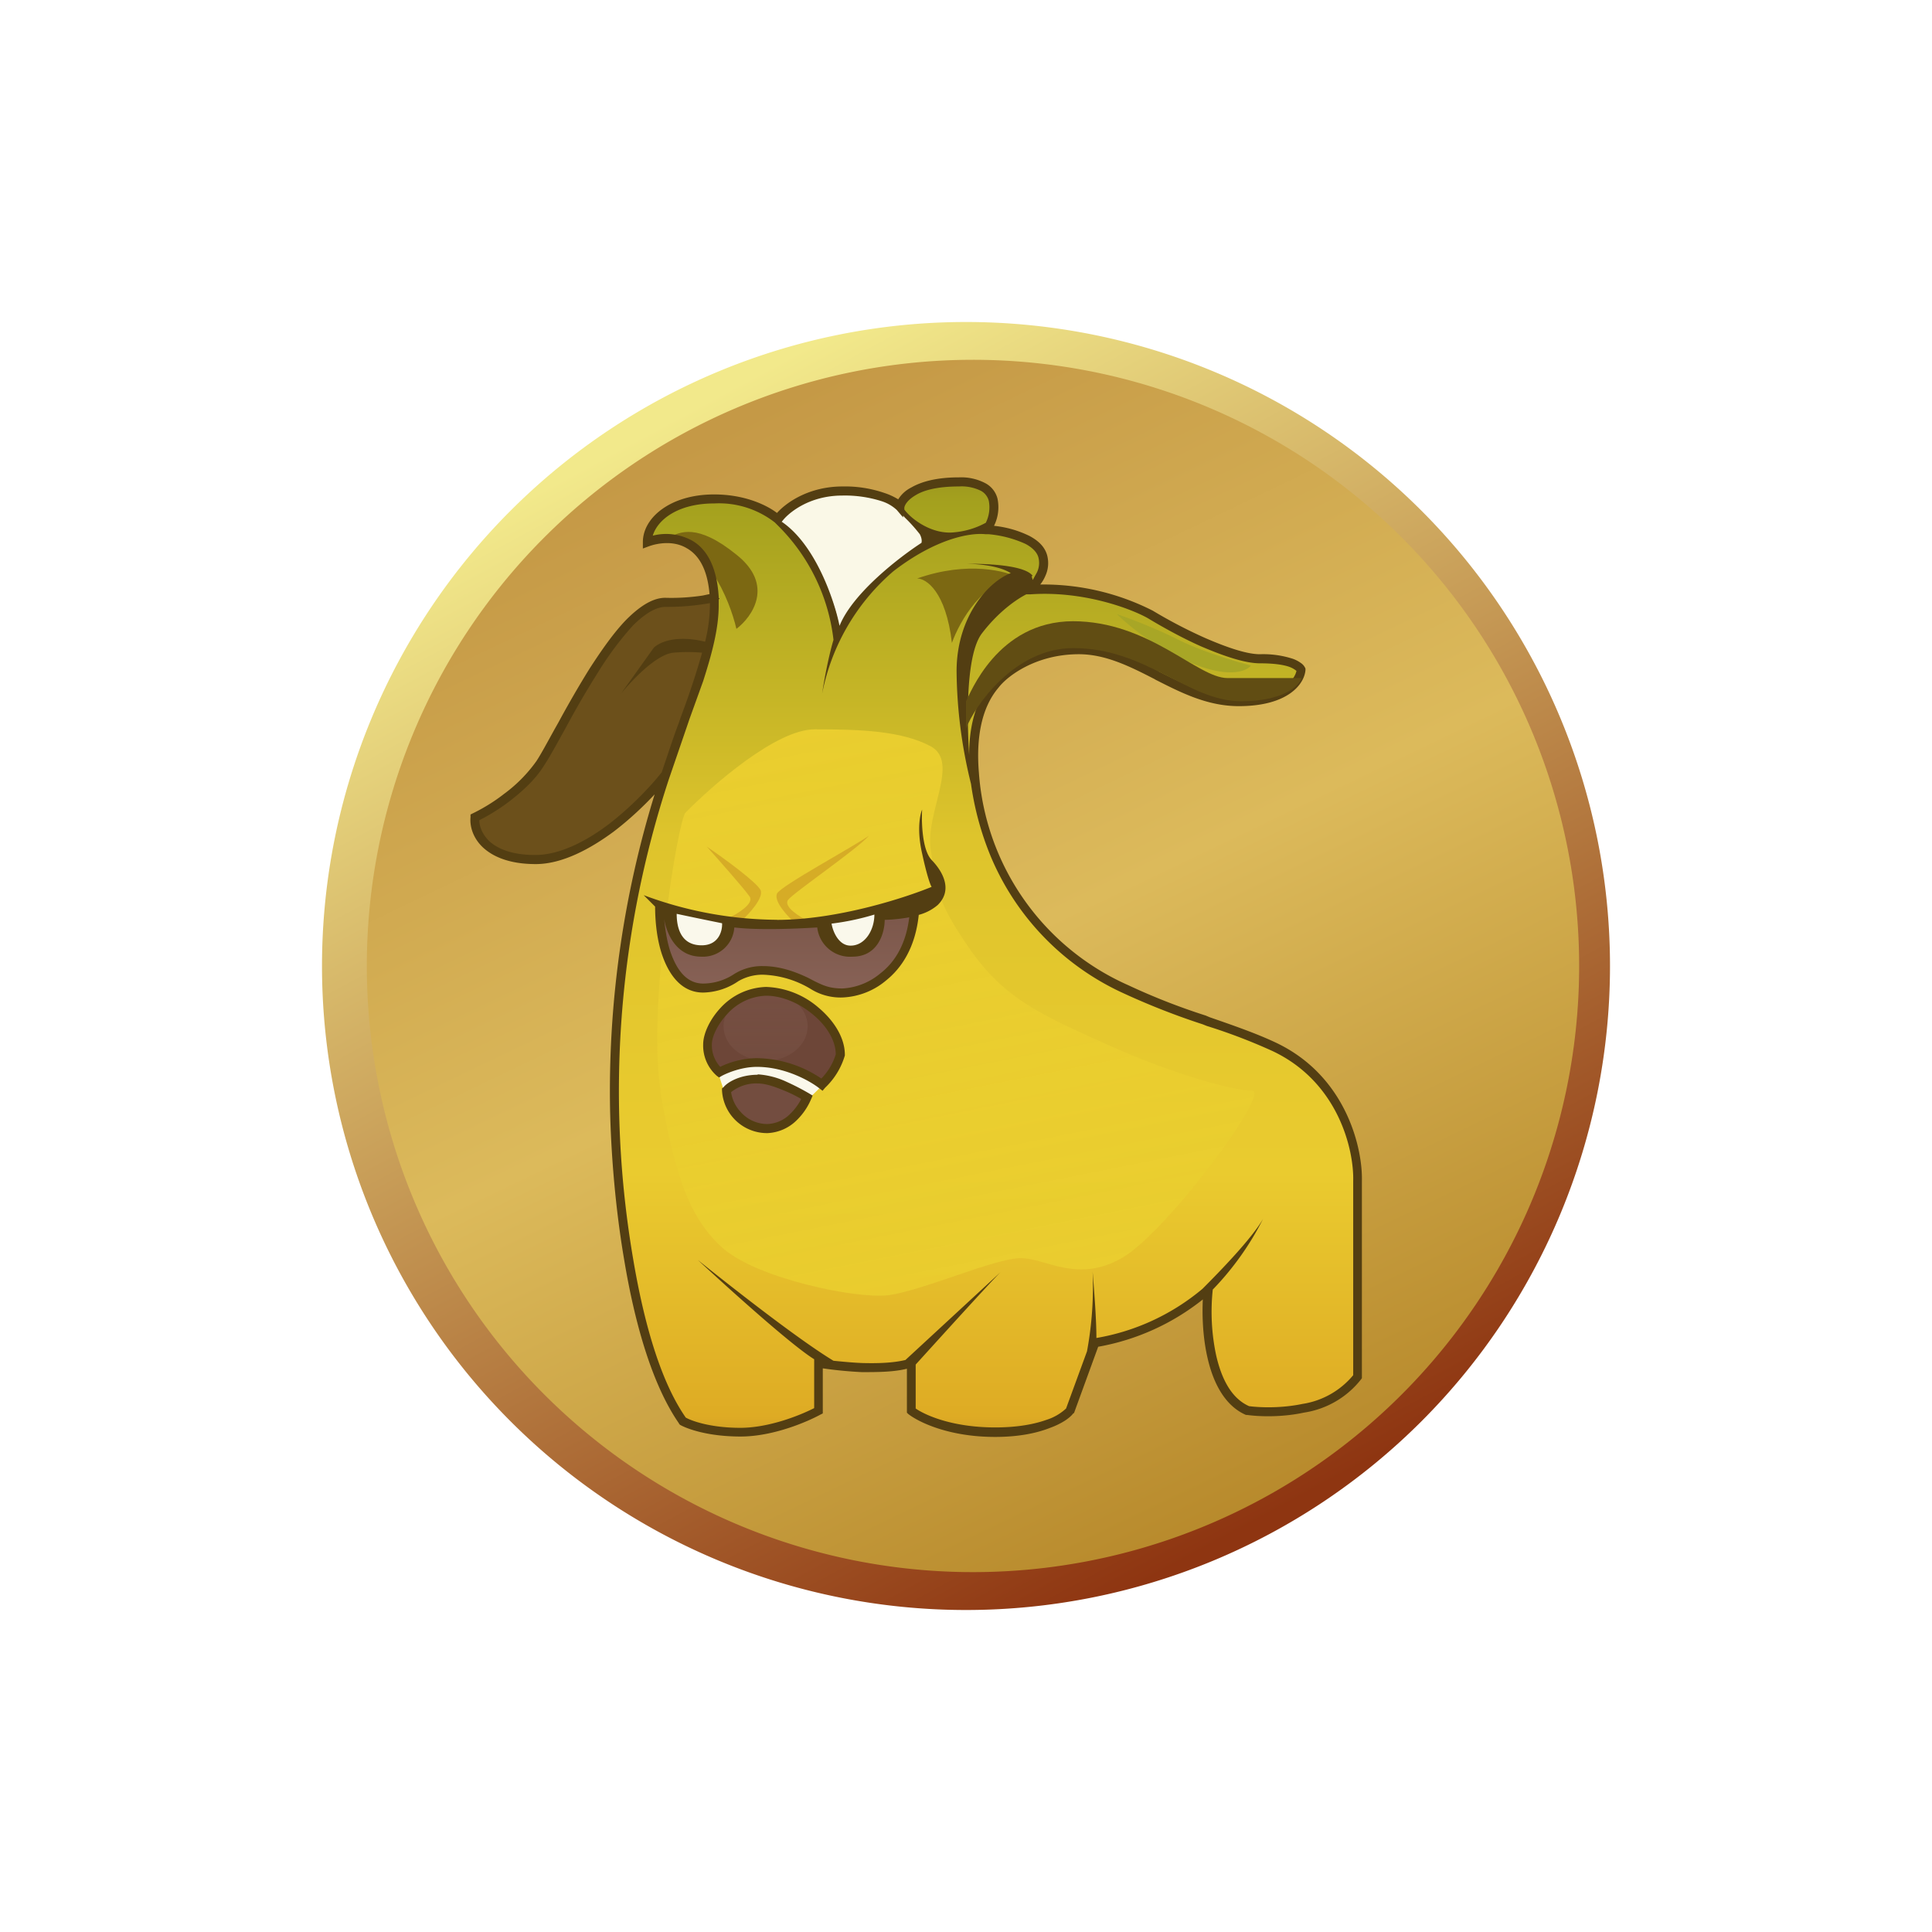 <svg xmlns="http://www.w3.org/2000/svg" width="24" height="24" fill="none" viewBox="0 0 24 24">
    <rect x="0" y="0" width="24" height="24" fill="#808080" stroke="none"/>
    <g clip-path="url(#PEEL__a)">
        <path fill="#fff" d="M24 0H0v24h24z"/>
        <path fill="url(#PEEL__b)" d="M12 20a8 8 0 1 0 0-16 8 8 0 0 0 0 16m0-.607a7.392 7.392 0 1 0 0-14.785 7.392 7.392 0 0 0 0 14.785"/>
        <path fill="url(#PEEL__c)" d="M12 19.529A7.53 7.53 0 1 0 12 4.47a7.53 7.53 0 0 0 0 15.059"/>
        <path fill="url(#PEEL__d)" d="m11.538 6.681-.376-.4c.207-.291.527-.376.97-.282.348.08.235.414.14.574.132.014.443.094.627.273.178.184 0 .386-.109.47.245.015.786.062.993.132.264.085 1.483.669 1.737.72.254.048.494.048.611.118.123.061-.08.264-.376.362-.297.104-.457.029-.682.029s-1.13-.598-1.69-.598-.955.33-1.115.57c-.155.244-.25.734-.094 1.383.127.518.376.95.49 1.101.884 1.308 2.084 1.398 3.129 1.883a1.93 1.93 0 0 1 1.091 1.6v2.447c-.14.343-.696.451-.955.466-.122 0-.395-.01-.49-.048-.094-.033-.225-.23-.282-.329-.22-.292-.202-.89-.164-1.148a2.56 2.56 0 0 1-1.37.682l-.315.843c-.075.089-.353.268-.88.268a2.34 2.34 0 0 1-1.101-.268v-.593c-.033.018-.174.056-.504.056s-.565-.056-.645-.085v.622c-.188.094-.724.268-1.124.268-.316 0-.532-.127-.598-.189-.132-.202-.452-.894-.668-2.042-.264-1.43-.094-2.71-.094-3.44 0-.583.494-2.273.743-3.045.301-.691.433-1.303.461-1.524 0-.847-.527-.941-.79-.88h-.075c.433-.72 1.058-.509 1.59-.24.424.216.725 1.068.824 1.473.219-.461.57-.848 1.007-1.11l.084-.123z"/>
        <path fill="url(#PEEL__e)" d="M8.207 13.554c-.17-.993.216-3.389.31-3.46.34-.347 1.13-1.034 1.6-1.034.575 0 1.083.018 1.445.211.363.198-.07.824 0 1.285.076.457.047.602.485 1.233.438.626.894.819 1.694 1.181s1.567.579 1.812.579c.24 0-1.064 1.765-1.619 2.08s-.941 0-1.256 0-1.233.41-1.647.461c-.41.047-1.666-.216-2.076-.607-.414-.386-.583-.941-.753-1.93z"/>
        <path fill="#FAF8EB" d="m8.988 13.534-.07-.216c.047-.028.24-.094.62-.127.377-.033.612.179.678.292l-.183.178z"/>
        <path fill="#7C6812" d="M8.3 6.683c.142-.076.359-.189.848.207.475.376.198.772 0 .922-.085-.367-.386-1.101-.922-1.101.023-.005.047-.019.075-.033zm4.377.503c-.17-.094-.654-.221-1.284 0 .112 0 .357.16.432.8.095-.263.391-.8.848-.8z"/>
        <path fill="url(#PEEL__f)" d="m8.33 11.285-.156-.047c-.014.028-.028.164.052.442.099.348.277.593.536.593.26 0 .518-.235.687-.235.174 0 .47.094.664.183.155.075.32.094.386.094.706 0 .884-.748.884-1.12l-.432.094c0 .165-.066.504-.33.518-.268.014-.376-.235-.39-.367l-.702.042-.484-.042c.047.118.037.348-.34.348-.376 0-.409-.334-.376-.503"/>
        <path fill="#FAF8EB" d="m8.353 11.28.659.16c.047.103.042.32-.33.32-.362 0-.372-.32-.33-.48m1.915.17.65-.166c.004.165-.047.494-.288.494-.244 0-.343-.22-.362-.329"/>
        <path fill="#A8A626" d="M14.81 8.24a3.1 3.1 0 0 1-.937-.612c.141.047.49.179.767.32.282.141.715.273.899.32-.052.07-.273.16-.73-.028"/>
        <path fill="#FAF8E7" d="M10.499 6.117a1.27 1.27 0 0 0-.852.33c.259.263.777.917.777 1.42.293-.468.683-.87 1.143-1.176l-.268-.25a1.1 1.1 0 0 0-.8-.324"/>
        <path fill="url(#PEEL__g)" d="M6.659 9.474c-.212.33-.565.597-.72.691-.024.052-.01.212.207.386.212.18.381.18.438.156.63 0 1.327-.673 1.59-1.007l.18-.344c.423-.903.54-1.656.55-1.92a2 2 0 0 1-.236.038l-.494.014-.282.188c-.301.141-.97 1.384-1.233 1.798"/>
        <path fill="#6D4638" d="M9.496 12.32c-.447 0-.658.452-.705.678l.094.32c.056-.047.24-.132.546-.132.3 0 .658.174.8.264.06-.099.188-.301.216-.33.01-.306-.395-.8-.95-.8"/>
        <path fill="url(#PEEL__h)" d="M9.393 13.417c-.174-.028-.344.085-.405.141.047.155.203.461.5.461.3 0 .489-.249.545-.376-.141-.061-.466-.193-.64-.226"/>
        <path fill="url(#PEEL__i)" d="M9.51 13.177c.29 0 .523-.192.523-.428 0-.237-.234-.429-.522-.429s-.523.192-.523.429c0 .236.234.428.523.428"/>
        <path fill="#D6AC26" d="M9.313 11.139c.056.085-.15.212-.259.264l.16.032c.094-.084.273-.282.235-.376-.047-.099-.46-.4-.668-.541.156.174.476.536.532.621m.475.042c-.056.085.15.212.26.264l-.16.033c-.095-.085-.279-.278-.236-.377.042-.094.941-.578 1.143-.72-.155.175-.95.716-1.007.8"/>
        <path fill="#533E12" fill-rule="evenodd" d="M11.91 5.93c-.282 0-.47.056-.592.127a.4.4 0 0 0-.16.146.8.8 0 0 0-.174-.08 1.5 1.5 0 0 0-.518-.08c-.41 0-.692.193-.814.329-.123-.094-.395-.23-.781-.23-.546 0-.885.291-.885.592v.08l.075-.028c.132-.047.32-.066.47.024.133.075.255.235.283.57l-.085.018a2.6 2.6 0 0 1-.465.028c-.165 0-.33.118-.485.273-.155.16-.306.377-.452.602-.141.226-.278.466-.39.673l-.048.085c-.094.17-.169.31-.225.395a1.8 1.8 0 0 1-.405.41c-.15.117-.297.197-.386.24l-.028.014v.033c-.01.103.023.25.15.372.123.117.33.211.66.211.329 0 .677-.188.969-.404.197-.15.371-.316.508-.462a12.5 12.5 0 0 0-.555 3.803c.004.466.047 1.223.178 1.986.127.762.34 1.534.678 2.023l.005.01.01.01c.089.05.347.145.752.145s.828-.183.993-.273l.028-.014v-.56c.127.019.301.038.485.047.188 0 .39 0 .56-.042v.546l.019.018c.122.095.494.283 1.077.283.292 0 .513-.047.673-.109.156-.056.255-.127.297-.183l.01-.005.3-.823a2.9 2.9 0 0 0 1.3-.588c-.01.202 0 .47.056.715.066.3.207.602.48.72h.014c.17.023.442.028.706-.029.28-.042.535-.19.71-.414l.01-.014v-2.452c.01-.395-.188-1.294-1.06-1.712-.248-.118-.536-.217-.832-.32l-.047-.02a8 8 0 0 1-.96-.376 3.13 3.13 0 0 1-1.859-2.644c-.033-.396.019-.791.245-1.055.103-.136.456-.414.997-.414.33 0 .631.15.942.31l.009.006c.315.16.645.329 1.035.329.612 0 .814-.273.829-.447v-.019a.15.15 0 0 0-.057-.07.4.4 0 0 0-.099-.052 1.2 1.2 0 0 0-.41-.057c-.169 0-.423-.09-.681-.202a6 6 0 0 1-.65-.339 3 3 0 0 0-1.398-.325q.038-.047.062-.103a.38.38 0 0 0 .023-.264c-.028-.094-.094-.169-.216-.235a1.3 1.3 0 0 0-.443-.127.52.52 0 0 0 .043-.339.3.3 0 0 0-.146-.188.64.64 0 0 0-.33-.075zM8.218 9.6c.075-.22.14-.423.211-.611l.033-.095a10 10 0 0 0 .26-.786 2 2 0 0 0-.359 0c-.216.024-.517.349-.649.509l.41-.574c.174-.146.475-.113.635-.071q.06-.236.06-.48a3 3 0 0 1-.55.047c-.122 0-.259.085-.41.235a4 4 0 0 0-.437.589 11 11 0 0 0-.386.663l-.047.085c-.094.17-.174.315-.235.405-.108.174-.273.32-.424.437a2.4 2.4 0 0 1-.376.236c0 .07.033.169.118.254.098.094.273.178.578.178.297 0 .622-.164.909-.38.282-.217.522-.471.659-.645zm.71-2.155v.075c0 .283-.08.588-.193.941l-.17.471-.032.094-.226.659a12.4 12.4 0 0 0-.442 5.953c.127.753.329 1.506.654 1.972.075.042.31.127.677.127.358 0 .744-.156.918-.245v-.607c-.282-.174-1.064-.88-1.445-1.233.386.31 1.247.988 1.685 1.252.104.01.23.023.358.028.188.005.38 0 .536-.038l1.181-1.091c-.14.14-.72.78-1.054 1.148v.546c.122.084.457.235.988.235.283 0 .49-.042.636-.094a.64.64 0 0 0 .244-.141l.26-.71a4.4 4.4 0 0 0 .07-.99c.014.175.047.57.047.824.486-.083.94-.294 1.318-.611.216-.217.611-.622.753-.87-.163.323-.374.62-.626.88v.004a2.6 2.6 0 0 0 .042.81c.066.291.188.536.41.634.16.02.414.024.663-.028.247-.038.471-.165.63-.357v-2.414c.01-.377-.178-1.22-.997-1.61a7 7 0 0 0-.824-.315l-.047-.019a9 9 0 0 1-.974-.381 3.25 3.25 0 0 1-1.656-1.694 3.7 3.7 0 0 1-.25-.913 6 6 0 0 1-.179-1.398c0-.678.396-1.115.673-1.219-.14-.09-.386-.113-.546-.117.683 0 .786.113.815.146l.004.004-.014.005.014.047.052-.094a.27.27 0 0 0 .019-.184c-.014-.056-.061-.117-.16-.17a1.4 1.4 0 0 0-.461-.121h-.038c-.188-.02-.612.051-1.143.46a2.68 2.68 0 0 0-.885 1.52c.047-.315.113-.578.141-.667a2.38 2.38 0 0 0-.682-1.412l-.047-.047a1.13 1.13 0 0 0-.753-.236c-.457 0-.706.207-.763.4a.67.67 0 0 1 .48.057c.189.103.32.33.34.72h.009c0 .01-.005.01-.01.014m.781-.965c.42.283.655.974.72 1.294.165-.409.749-.856 1.017-1.03.005-.01.01-.052-.02-.108a2 2 0 0 0-.187-.208l-.02-.023v.023l-.08-.094a.5.5 0 0 0-.187-.108 1.5 1.5 0 0 0-.49-.07c-.414 0-.677.22-.753.329zm1.525-.15c.094.127.353.315.626.282a1 1 0 0 0 .386-.118.43.43 0 0 0 .037-.273.2.2 0 0 0-.094-.122.54.54 0 0 0-.277-.056c-.269 0-.438.047-.537.108-.103.061-.136.122-.141.155zm1.082 2.14c-.207.246-.277.575-.277.91-.033-.537-.029-1.257.155-1.507.207-.273.433-.428.555-.49h.052c.659-.046 1.252.18 1.459.297.155.094.405.236.659.349.263.112.536.211.734.211.183 0 .301.02.372.047a.3.3 0 0 1 .08.047c-.02.1-.165.33-.716.33-.357 0-.668-.16-.988-.32l-.014-.01c-.306-.16-.621-.32-.984-.32-.578 0-.96.297-1.082.457zm-2.663 2.956a4.8 4.8 0 0 1-1.657-.306l.142.142c0 .164.018.423.103.644s.235.424.494.424a.8.8 0 0 0 .438-.142.6.6 0 0 1 .301-.08c.21.007.414.067.593.175a.7.7 0 0 0 .4.108.9.9 0 0 0 .541-.212c.193-.155.363-.41.405-.814a.6.6 0 0 0 .235-.122c.188-.184.07-.41-.075-.56-.118-.123-.127-.471-.118-.626-.028.066-.066.259 0 .546.061.282.104.395.118.414-.33.136-1.172.41-1.92.41m1.647-.033a2 2 0 0 1-.31.033c0 .15-.076.457-.4.457a.41.41 0 0 1-.438-.363c-.217.014-.73.038-1.03 0a.39.39 0 0 1-.41.363c-.33 0-.438-.32-.462-.47.015.14.038.31.095.455.08.208.202.349.39.349a.7.7 0 0 0 .377-.113.65.65 0 0 1 .362-.104c.216 0 .405.07.565.146l.08.042c.108.052.183.09.348.09a.8.8 0 0 0 .47-.188c.165-.127.316-.344.358-.697zm-2.894-.042q.282.06.564.117c.005.095-.042.274-.254.274-.268 0-.31-.236-.31-.391m1.92.122q.273-.033.536-.113c0 .188-.113.386-.296.386-.15 0-.221-.179-.236-.273zm-1.483 1.501c0-.098.071-.249.189-.376a.68.68 0 0 1 .484-.23c.198 0 .415.093.584.235.17.14.282.324.282.494a.74.74 0 0 1-.179.3 1.46 1.46 0 0 0-.8-.253c-.188 0-.367.061-.456.108a.4.4 0 0 1-.104-.282zm.673-.715a.8.8 0 0 0-.564.259c-.132.141-.217.32-.217.456a.5.5 0 0 0 .17.39l.028.02.033-.02c.06-.032.24-.112.437-.112.353 0 .664.179.772.264l.043.033.032-.038a.9.9 0 0 0 .245-.4v-.01c0-.216-.141-.428-.325-.583a1.05 1.05 0 0 0-.654-.259M9.2 13.812a.45.45 0 0 1-.118-.245.5.5 0 0 1 .33-.108c.094 0 .207.038.32.085.085.033.165.075.221.108a.7.7 0 0 1-.136.184.42.42 0 0 1-.283.127.44.44 0 0 1-.334-.151m.212-.461c-.221 0-.377.094-.424.155l-.019.014v.024a.56.56 0 0 0 .565.532.55.55 0 0 0 .363-.16.8.8 0 0 0 .178-.26l.02-.046-.039-.024a3 3 0 0 0-.282-.146 1 1 0 0 0-.362-.094z" clip-rule="evenodd"/>
        <path fill="#614D13" d="M13.332 7.717c-.95 0-1.285.918-1.332.993v.34c.108-.279.602-.999 1.332-.999.913 0 1.426.66 2.084.66.527 0 .72-.189.753-.288h-.922c-.372 0-.97-.706-1.92-.706z"/>
    </g>
    <defs>
        <linearGradient id="PEEL__b" x1="8.955" x2="16.306" y1="4.88" y2="18.532" gradientUnits="userSpaceOnUse">
            <stop stop-color="#F2E98B"/>
            <stop offset="1" stop-color="#8E3511"/>
        </linearGradient>
        <linearGradient id="PEEL__c" x1="8.64" x2="15.455" y1="5.495" y2="19.695" gradientUnits="userSpaceOnUse">
            <stop stop-color="#C59946"/>
            <stop offset=".46" stop-color="#DCBA5B"/>
            <stop offset="1" stop-color="#B48527"/>
        </linearGradient>
        <linearGradient id="PEEL__d" x1="12.001" x2="12.001" y1="3.998" y2="19.999" gradientUnits="userSpaceOnUse">
            <stop stop-color="#745F1C"/>
            <stop offset=".14" stop-color="#A4A11E"/>
            <stop offset=".4" stop-color="#DEC42C"/>
            <stop offset=".66" stop-color="#EACB2F"/>
            <stop offset=".85" stop-color="#DEAB24"/>
            <stop offset=".96" stop-color="#63470C"/>
        </linearGradient>
        <linearGradient id="PEEL__e" x1="7.127" x2="9.947" y1="5.863" y2="19.944" gradientUnits="userSpaceOnUse">
            <stop stop-color="#EACE2F" stop-opacity="0"/>
            <stop offset=".14" stop-color="#EACE2F"/>
            <stop offset=".89" stop-color="#EACE2F" stop-opacity=".84"/>
            <stop offset="1" stop-color="#EACE2F" stop-opacity="0"/>
        </linearGradient>
        <linearGradient id="PEEL__f" x1="12.004" x2="12.004" y1="4" y2="20" gradientUnits="userSpaceOnUse">
            <stop offset=".19" stop-color="#492715"/>
            <stop offset=".55" stop-color="#8D675C"/>
        </linearGradient>
        <linearGradient id="PEEL__g" x1="9.287" x2="14.624" y1="11.55" y2="15.909" gradientUnits="userSpaceOnUse">
            <stop stop-color="#6C501B"/>
            <stop offset=".29" stop-color="#DDAD0E"/>
            <stop offset=".58" stop-color="#DC8D0E"/>
            <stop offset="1" stop-color="#7E6411"/>
        </linearGradient>
        <linearGradient id="PEEL__h" x1="1.838" x2="21.73" y1="12.059" y2="12.059" gradientUnits="userSpaceOnUse">
            <stop stop-color="#6D4638"/>
            <stop offset=".56" stop-color="#765043"/>
            <stop offset="1" stop-color="#6D4638"/>
        </linearGradient>
        <linearGradient id="PEEL__i" x1="12" x2="12" y1="4" y2="20" gradientUnits="userSpaceOnUse">
            <stop stop-color="#8C665C"/>
            <stop offset=".72" stop-color="#8C665C" stop-opacity="0"/>
        </linearGradient>
        <clipPath id="PEEL__a">
            <path fill="#fff" d="M0 0h24v24H0z"/>
        </clipPath>
    </defs>
</svg>
